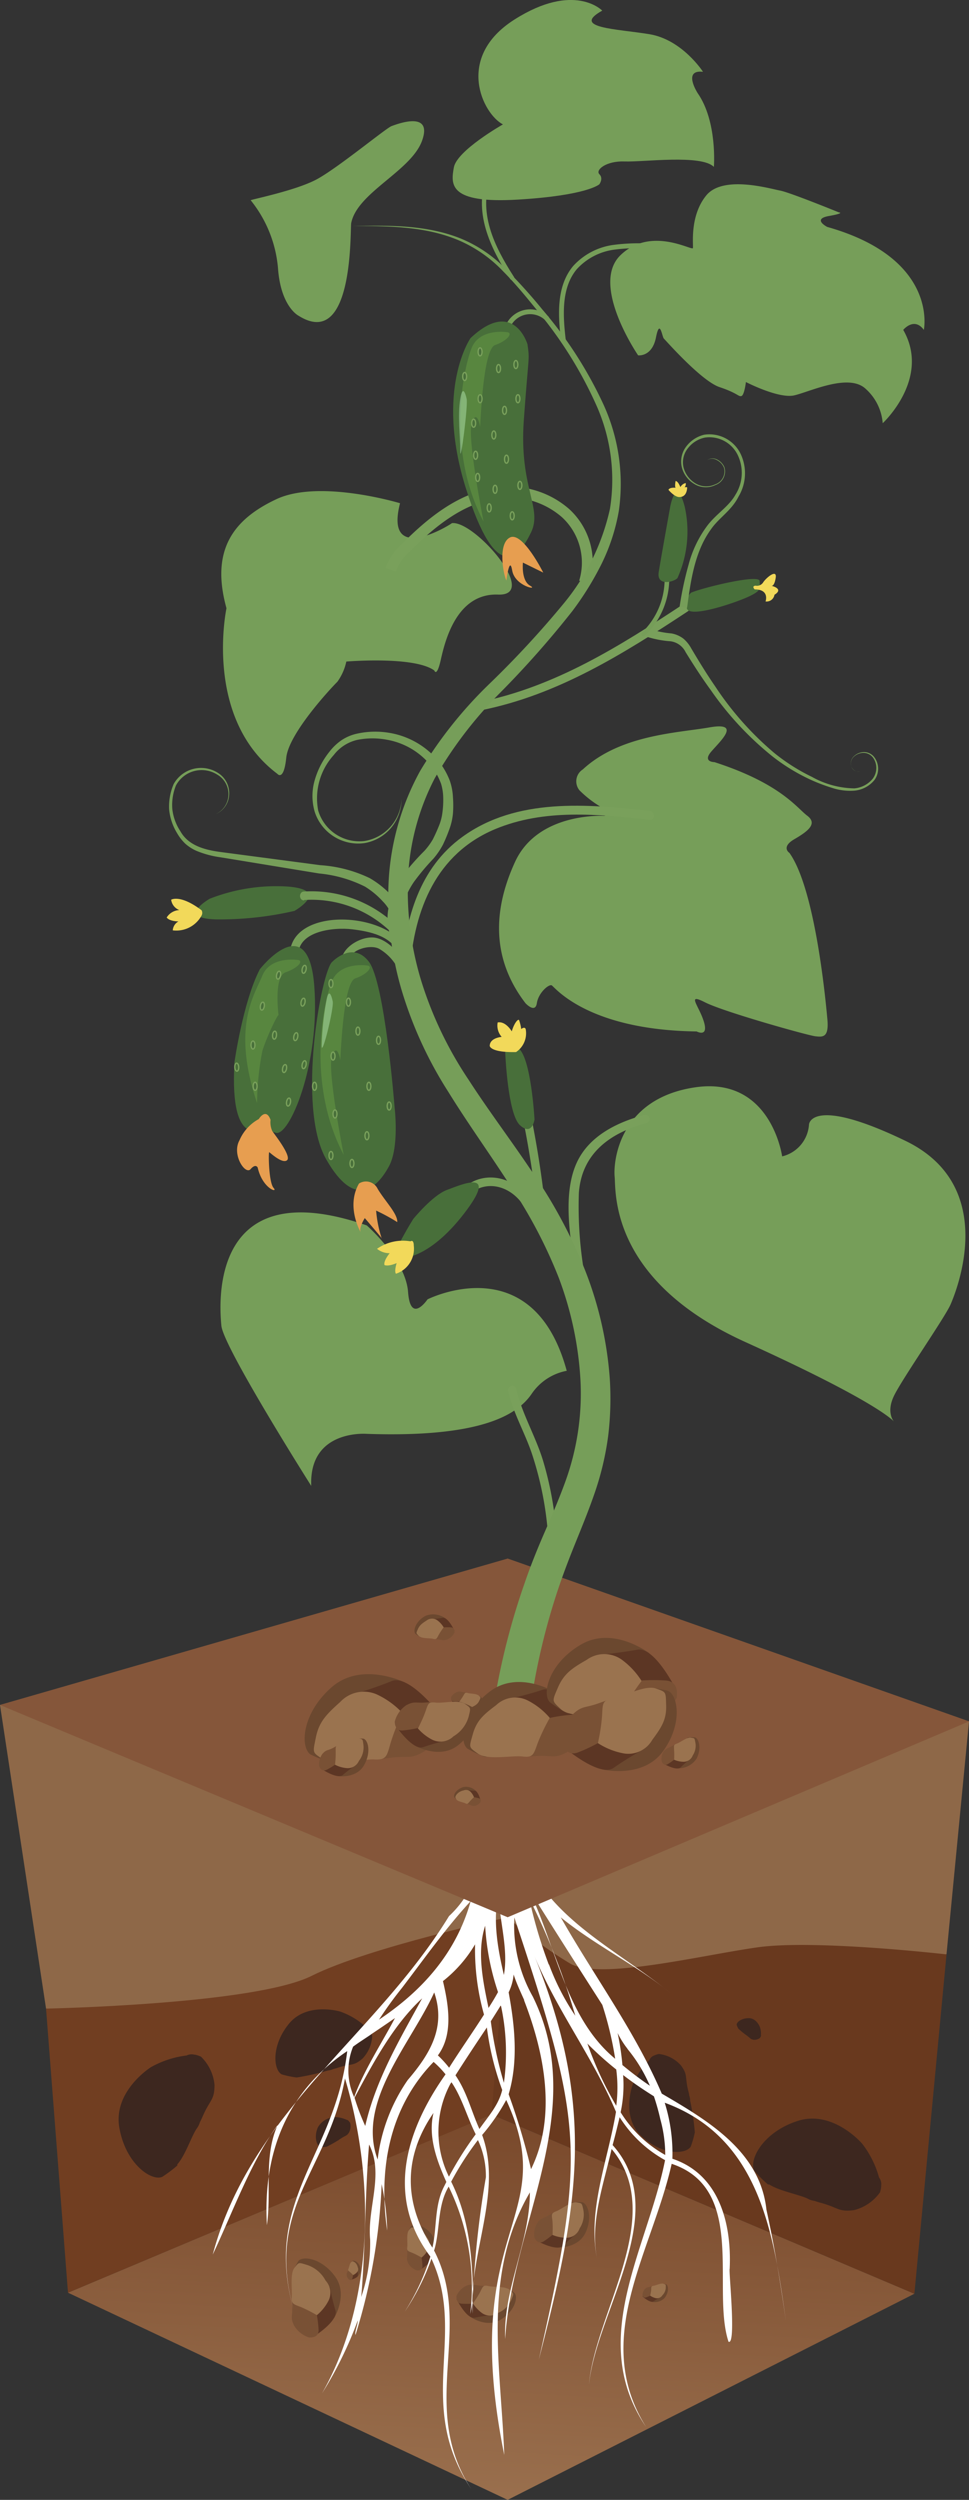 <?xml version="1.0" encoding="UTF-8"?>
<svg xmlns="http://www.w3.org/2000/svg" xmlns:xlink="http://www.w3.org/1999/xlink" viewBox="0 0 108.59 279.93">
  <rect x="0" y="0" width="108.59" height="279.93" fill="#333333" stroke="none"/>
  <defs>
    <style>.cls-1{fill:#8e6848;}.cls-2{fill:url(#Безымянный_градиент_7);}.cls-3{fill:#713e21;}.cls-4{fill:#3d271f;}.cls-5{fill:#69391e;}.cls-6{fill:#6b482f;}.cls-7{fill:#5c3624;}.cls-8{fill:#795135;}.cls-9{fill:#9a734f;}.cls-10{fill:#fff;}.cls-11{fill:#85563a;}.cls-12{fill:#769e59;}.cls-13,.cls-15{fill:none;}.cls-13{stroke:#769e59;stroke-width:0.54px;}.cls-13,.cls-15,.cls-20{stroke-miterlimit:10;}.cls-14{fill:#79a05b;}.cls-15,.cls-20{stroke:#79a05b;}.cls-15{stroke-width:1.22px;}.cls-16,.cls-20{fill:#486f3a;}.cls-17{fill:#f2d95a;}.cls-18{fill:#699f46;opacity:0.48;}.cls-19{fill:#e79e50;}.cls-20{stroke-width:0.15px;}.cls-21{fill:#b8e8b6;opacity:0.46;}</style>
    <linearGradient id="Безымянный_градиент_7" x1="51.77" y1="317.68" x2="56.86" y2="222.96" gradientUnits="userSpaceOnUse">
      <stop offset="0.38" stop-color="#9b714f"></stop>
      <stop offset="0.91" stop-color="#754427"></stop>
      <stop offset="1" stop-color="#6e3c20"></stop>
    </linearGradient>
  </defs>
  <g id="Слой_2" data-name="Слой 2">
    <g id="Слой_1-2" data-name="Слой 1">
      <path class="cls-1" d="M56.89,214.69s9.49,11.14,16.82,11.6,32.36-7.46,32.36-7.46l2.52-26.07-51.7-18.23Z"></path>
      <path class="cls-1" d="M0,190.92l5.16,34s18.32,2.74,21.53,1.83,17.86-6.41,22-6.41,8.22-5.65,8.22-5.65V174.53Z"></path>
      <polygon class="cls-2" points="7.62 256.73 56.89 279.93 102.47 256.85 55.08 236.77 7.62 256.73"></polygon>
      <path class="cls-3" d="M7.62,256.73,5.16,224.92s23.36-.46,29.77-3.67,22-6.56,22-6.56l-1.81,22.08Z"></path>
      <path class="cls-4" d="M40.91,226.89a8.36,8.36,0,0,0-2.79-1.64v0s-3.73-1.12-5.76,1.39-1.69,5.22-.77,5.65a11,11,0,0,0,1.61.34s.06,0,.09,0a28.88,28.88,0,0,0,3.46-.78,2,2,0,0,0,.6-.16,6.22,6.22,0,0,0,.64-.19c1.46-.45,1.64-.12,2.65-1a3.92,3.92,0,0,0,1.07-2.51,2.24,2.24,0,0,0-.2-.5h0l0,0A1,1,0,0,0,40.91,226.89Z"></path>
      <path class="cls-4" d="M20.91,230.17a10.82,10.82,0,0,0-4,1.31v0s-4.24,2.66-3.54,6.75,3.61,6.05,4.81,5.53a14.48,14.48,0,0,0,1.69-1.27s0-.09,0-.13c.9-1,1.57-3.12,2.17-4a2.24,2.24,0,0,0,.36-.71c.1-.19.2-.41.36-.77.8-1.8,1.27-1.69,1.28-3.41a5.05,5.05,0,0,0-1.52-3.17,3.47,3.47,0,0,0-.65-.22v0h-.08A1.26,1.26,0,0,0,20.91,230.17Z"></path>
      <path class="cls-5" d="M56.89,214.69l-1.81,22.08,47.39,20.08,3.6-38s-14.78-1.7-21.19-.79-17.58,3.67-20.94,1.84A44.89,44.89,0,0,1,56.89,214.69Z"></path>
      <path class="cls-4" d="M38.84,237.37a3.32,3.32,0,0,0-1.23-.3h0a2.27,2.27,0,0,0-2,1.17c-.48,1.17-.05,2.14.34,2.2a4.34,4.34,0,0,0,.65-.05l0,0a13.14,13.14,0,0,0,1.21-.67.76.76,0,0,0,.2-.13l.22-.14c.5-.34.61-.23.89-.67a1.56,1.56,0,0,0,.12-1.07l-.13-.16h0A.39.39,0,0,0,38.84,237.37Z"></path>
      <path class="cls-4" d="M85.27,227.87a2.22,2.22,0,0,0-.11-.88h0s-.37-1-1.25-1-1.41.5-1.35.77a2,2,0,0,0,.19.41h0a9,9,0,0,0,.74.62l.14.1.14.11c.34.24.3.33.66.41a1.07,1.07,0,0,0,.72-.19.42.42,0,0,0,.07-.12h0v0A.23.23,0,0,0,85.27,227.87Z"></path>
      <path class="cls-4" d="M98.51,243.83a10.94,10.94,0,0,0-1.88-3.77h0s-3.27-3.85-7.25-2.56-5.52,4.48-4.82,5.61a14,14,0,0,0,1.5,1.5s.1,0,.14,0c1.17.75,3.34,1.12,4.31,1.59a2.08,2.08,0,0,0,.76.25c.21.07.44.15.83.25,1.9.54,1.87,1,3.58.79a5.08,5.08,0,0,0,2.94-2,3.16,3.16,0,0,0,.13-.68h0l0-.07A1.22,1.22,0,0,0,98.51,243.83Z"></path>
      <path class="cls-4" d="M72.75,230.73a8.36,8.36,0,0,0-1.83,2.65l0,0s-1.38,3.61.95,5.81,5,2.06,5.54,1.18a10.82,10.82,0,0,0,.45-1.57s0-.06,0-.09a28.75,28.75,0,0,0-.52-3.49,1.73,1.73,0,0,0-.11-.6c0-.17-.07-.35-.14-.65-.34-1.48,0-1.63-.79-2.7A3.92,3.92,0,0,0,73.84,230a2.4,2.4,0,0,0-.51.16h0l0,0A.94.94,0,0,0,72.75,230.73Z"></path>
      <path class="cls-6" d="M72.93,257.73a1.57,1.57,0,0,0,1.55-.41c.53-.69.42-1.42.17-1.53a2.78,2.78,0,0,0-.43-.08c-.29-.05-.32.68-.33.69Z"></path>
      <path class="cls-7" d="M72,257.15s.87.79,1.23.55a8.29,8.29,0,0,1,.78-.46l0-.23a3.2,3.2,0,0,0-.94-.32c-.18.05-.49.17-.56.19A3.47,3.47,0,0,0,72,257.15Z"></path>
      <path class="cls-8" d="M72,257c0,.1.12.35.39.26a4.09,4.09,0,0,0,.52-.22s.26-.81.32-.95.14-.19-.25-.06-.44.05-.71.29A1.08,1.08,0,0,0,72,257Z"></path>
      <path class="cls-9" d="M72.86,257.06a4.39,4.39,0,0,0,.12-.68c0-.31,0-.39.28-.43s.83-.32,1.1-.22.25.08.25.43a1.26,1.26,0,0,1-.38.86.7.7,0,0,1-.75.32A1.8,1.8,0,0,1,72.86,257.06Z"></path>
      <path class="cls-6" d="M62.4,251.68s2.36.13,3.2-1.64.25-3.31-.36-3.44a5.83,5.83,0,0,0-1,0c-.65,0-.37,1.64-.39,1.68S62.4,251.68,62.4,251.68Z"></path>
      <path class="cls-7" d="M60.08,250.87s2.27,1.3,3,.61,1.51-1.38,1.51-1.38l-.16-.51a7.28,7.28,0,0,0-2.23-.25c-.36.2-1,.61-1.15.69A9.13,9.13,0,0,0,60.08,250.87Z"></path>
      <path class="cls-8" d="M59.9,250.6c.11.21.43.73,1,.4a9.34,9.34,0,0,0,1-.74s.18-1.91.25-2.25.23-.48-.57,0-1,.31-1.42,1A2.36,2.36,0,0,0,59.9,250.6Z"></path>
      <path class="cls-9" d="M61.91,250.26a10.79,10.79,0,0,0,0-1.57c-.09-.69-.16-.86.41-1.07s1.66-1.11,2.29-1,.59.06.76.83a2.8,2.8,0,0,1-.41,2.07,1.57,1.57,0,0,1-1.49,1.06A4.1,4.1,0,0,1,61.91,250.26Z"></path>
      <path class="cls-6" d="M52.58,259.35s1.84,1.39,3.49.42,2-2.54,1.59-3a6,6,0,0,0-.82-.52c-.54-.33-1.19,1.13-1.23,1.15S52.58,259.35,52.58,259.35Z"></path>
      <path class="cls-7" d="M51.15,257.42s1.12,2.3,2.05,2.11a18.13,18.13,0,0,1,2-.29l.15-.5s-1.28-1.38-1.67-1.42-1.13-.05-1.3-.08A9,9,0,0,0,51.15,257.42Z"></path>
      <path class="cls-8" d="M51.15,257.1c0,.23,0,.82.57.86a9.81,9.81,0,0,0,1.24,0s1.19-1.45,1.44-1.69.44-.27-.46-.32-.94-.27-1.68,0A2.32,2.32,0,0,0,51.15,257.1Z"></path>
      <path class="cls-9" d="M53,257.93a10.62,10.62,0,0,0,.82-1.3c.3-.61.34-.78.92-.64s1.95,0,2.41.44.44.37.16,1.09A2.76,2.76,0,0,1,55.8,259,1.53,1.53,0,0,1,54,259,4,4,0,0,1,53,257.93Z"></path>
      <path class="cls-6" d="M48.34,253a2.63,2.63,0,0,0,.1-2.69c-.85-1.2-2.08-1.37-2.38-1a4.88,4.88,0,0,0-.34.66c-.22.44.94.84,1,.86S48.34,253,48.34,253Z"></path>
      <path class="cls-7" d="M47,254.22s1.68-1,1.47-1.71a14.67,14.67,0,0,1-.35-1.49l-.39-.08s-1,1.06-1,1.37,0,.86,0,1A7.19,7.19,0,0,0,47,254.22Z"></path>
      <path class="cls-8" d="M46.73,254.24c.17,0,.63,0,.61-.49a6.49,6.49,0,0,0-.1-.95s-1.19-.81-1.38-1-.24-.32-.22.37-.14.74.12,1.29A1.81,1.81,0,0,0,46.73,254.24Z"></path>
      <path class="cls-9" d="M47.24,252.8a8.22,8.22,0,0,0-1.05-.54c-.48-.19-.61-.21-.55-.66s-.12-1.49.18-1.86.26-.37.82-.2a2.1,2.1,0,0,1,1.2,1,1.19,1.19,0,0,1,.15,1.36A3.07,3.07,0,0,1,47.24,252.8Z"></path>
      <path class="cls-6" d="M40,255a1.14,1.14,0,0,0,.38-1.1c-.19-.6-.68-.83-.85-.73a2.47,2.47,0,0,0-.23.23c-.14.16.29.47.29.48S40,255,40,255Z"></path>
      <path class="cls-7" d="M39.27,255.31s.82-.2.82-.52,0-.66,0-.66l-.15-.08s-.54.31-.58.44-.09.36-.12.42A3,3,0,0,0,39.27,255.31Z"></path>
      <path class="cls-8" d="M39.16,255.29c.08,0,.27.07.32-.13a2.42,2.42,0,0,0,.08-.4s-.39-.49-.45-.59,0-.16-.13.13-.16.28-.12.55A.77.77,0,0,0,39.16,255.29Z"></path>
      <path class="cls-9" d="M39.56,254.76a3.65,3.65,0,0,0-.36-.36c-.18-.14-.23-.16-.15-.34s.14-.63.31-.75.16-.12.37,0a.94.94,0,0,1,.36.58.49.49,0,0,1-.11.58A1.29,1.29,0,0,1,39.56,254.76Z"></path>
      <path class="cls-6" d="M37.43,259.59s1.62-2.6.13-4.66-3.6-2.36-4.12-1.75a8.53,8.53,0,0,0-.59,1.15c-.37.76,1.64,1.44,1.66,1.49S37.43,259.59,37.43,259.59Z"></path>
      <path class="cls-7" d="M35.06,261.71s2.9-1.77,2.53-3-.62-2.58-.62-2.58l-.68-.14s-1.67,1.85-1.67,2.38.08,1.49.06,1.73A11.72,11.72,0,0,0,35.06,261.71Z"></path>
      <path class="cls-8" d="M34.64,261.75c.31,0,1.09,0,1.06-.86a12.14,12.14,0,0,0-.19-1.64s-2.06-1.39-2.4-1.69-.41-.55-.36.65-.25,1.27.21,2.21A3.07,3.07,0,0,0,34.64,261.75Z"></path>
      <path class="cls-9" d="M35.51,259.25a15,15,0,0,0-1.81-.92c-.84-.32-1.07-.36-1-1.13s-.22-2.58.29-3.24.44-.63,1.41-.34a3.64,3.64,0,0,1,2.09,1.76,2,2,0,0,1,.27,2.35A5.23,5.23,0,0,1,35.51,259.25Z"></path>
      <path class="cls-10" d="M85.89,247.44c-.71-6.57-6.61-10-11.73-13-3-7-7.58-13.15-11.32-19.74,3.88,3.15,8.52,5.37,12.31,8.49-6.6-5.39-15.74-9.24-17.19-18.55.18-1.1-1.08-2.52-1.69-1a.85.85,0,0,0-.25-.17c.58-1.3-1.05-2.93-1.61-1.11.12,4.46-.65,9-4.09,12.2-8.26,13.49-22.17,21.78-26.48,37.9,2.14-4.5,4.33-10.53,7.28-14.51-1.6,3.52-.67,7.49-1.21,11.22-.46-8,2.18-14.92,9-19.49-1.36,11.79-9.51,16.58-6,29-3.22-11.6,3.85-15.55,5.75-25.94C42,243.86,42,257.61,36.09,268a43.32,43.32,0,0,0,4-8.16c0,.52-.36,1.28-.25,1.62a65.32,65.32,0,0,0,2.93-16.89,27.67,27.67,0,0,1,.62,5.21c-1-6.86.23-13.78,5.2-18.89a11,11,0,0,1,1.34,1.39c-4.45,6.29-6.73,13.73-1.7,20.41a25.56,25.56,0,0,1-2.88,6.18,25.89,25.89,0,0,0,3-5.94c4,8.59-1.91,16.27,4.46,25.79-6-9.27.32-18-4.16-26.7.7-2.38.33-5,1.63-7.17a25.65,25.65,0,0,1,2.42,14.27c.11-.49.19-1,.27-1.47,0,.47,0,.94,0,1.42-.48-6.7,3.41-13.55,1.06-20a22.51,22.51,0,0,0,2.7-3.92c6.21,13.51-5.42,14.12-.22,39.75-.37-10.08-2.53-20.16,2.87-29.4,0,5.57-3,10.77-2.77,16.42.8-13,9.4-25.54,3.1-38.34a16.18,16.18,0,0,1-2.07-8.87c7.67,23.17,8.08,26,2.74,49.53,4.44-17.15,6.48-28.14-.52-45.29,2.53,6.17,6.55,11.35,9.17,17.53-.89,5.4-3.22,10.95-2.12,16.46-.81-4.14.73-8.3,1.63-12.3,6.24,7.44-1.82,18.2-2.54,26.4.85-8.3,9.37-19.37,2.65-26.84.28-1,.53-2.07.79-3.12a14.06,14.06,0,0,0,5.09,4.81c-2,10-8.76,20.1-2.12,29.89-6.22-9.89.65-19.59,2.86-29.48,8.46,2.82,4.43,14,6.37,19.92.9.47,0-8,.13-8.16.23-5-1.12-10.56-6.42-12.33a18.91,18.91,0,0,0-.86-6.27C85.08,239.34,86.7,250,88.07,259.89,87.47,255.72,86.8,251.55,85.89,247.44Zm-15.57-18a17,17,0,0,1,2.51,4.12c-1.07-.72-2.09-1.5-3.08-2.32a28.78,28.78,0,0,0-.54-3.59A10,10,0,0,0,70.32,229.42Zm-2.81-4.9a38.78,38.78,0,0,1,1.43,6c-5.72-4.72-6.65-13-9.91-19.38C61.82,215.63,64.67,220.09,67.51,224.52Zm-11.35.15a24.78,24.78,0,0,1,.31,8.54A44.1,44.1,0,0,1,55,226.34c.13-.21,1-1.57,1.1-1.76A.29.29,0,0,1,56.16,224.67Zm-1.41.17c-.63-3-1.33-6.33-.38-9.22a28.18,28.18,0,0,0,1.44,7.43C55.5,223.64,55.14,224.24,54.75,224.84Zm1.72-3.7c-.69-2.91-1.28-6.21-.59-9.14C55.92,215,57,218.14,56.47,221.14ZM45.05,222.6c2.52-3.3,4.9-6.69,7.7-9.72-1.62,5.77-5.37,10-10.28,13.28A43,43,0,0,1,45.05,222.6Zm-5.48,6.58c.65-.48,1.34-.91,2-1.36l0,.08,0-.09c.9-.6,1.8-1.21,2.69-1.83-1.39,2.66-3.57,6-4.57,8.86A7.1,7.1,0,0,1,39.57,229.18Zm.16,5.72c2.07-3.87,4.35-8.16,7.58-11.13-2.51,4.59-5.19,9.09-6.38,14.29A25.65,25.65,0,0,1,39.73,234.9Zm1.75,15.87a18.49,18.49,0,0,1-1,6.44c.49-5.67.41-11.41.88-17.07C43.06,243.43,41.15,247.21,41.48,250.77Zm4.21-17.85a19.71,19.71,0,0,0-3.37,8.9c-2.4-6.48,3.72-12.94,6.34-18.71C50,227,48.19,230,45.69,232.92Zm3.38-2.76c1.77-2.38,1.18-5.7.57-8.32a14.76,14.76,0,0,0,3.6-4.12,26.77,26.77,0,0,0,1,7.87c-1.27,2-2.64,3.93-3.91,5.95A12.13,12.13,0,0,0,49.07,230.16Zm1.57,3.07c1.15,1.72,1.72,3.88,2.67,5.76a38.37,38.37,0,0,0-3,4.75,11.38,11.38,0,0,1,.12-10.32,2.13,2.13,0,0,1,.16-.25Zm-.86,11.58c-1.12,2.14-.8,4.61-1.32,6.88-3.25-5-3.26-10.2.12-15.09-.64,2.65.38,5.37,1.44,7.73Zm4.67-1A107.42,107.42,0,0,0,53,257c-.06-4.37-.46-8.73-2.44-12.7a33.62,33.62,0,0,1,3-4.66A9.56,9.56,0,0,1,54.45,243.83Zm-.73-5.42c-.91-2-1.38-4.11-2.68-6,1.14-1.79,2.32-3.57,3.52-5.36a32,32,0,0,0,1.72,7C55.88,235.74,54.7,237,53.72,238.41Zm5-14.42c2.29,5.9,3.7,13,.79,18.93A74.92,74.92,0,0,0,57,234.51c1.1-3.71.69-7.68,0-11.41a5.75,5.75,0,0,0,.56-2C57.88,222.09,58.35,223.08,58.76,224Zm2.77-4a52.55,52.55,0,0,1-2.19-7.41,76.19,76.19,0,0,1,5.17,13.16A27,27,0,0,1,61.53,220Zm4.31,8.84a37.66,37.66,0,0,0,3.26,2.93,15.77,15.77,0,0,1,0,4.06A38.71,38.71,0,0,1,65.84,228.87ZM74,237.31a15.07,15.07,0,0,1,.55,4,13.78,13.78,0,0,1-5-4.78,14.59,14.59,0,0,0,.28-4.17c1.11.86,2.27,1.64,3.45,2.38A25.28,25.28,0,0,1,74,237.31Z"></path>
      <polygon class="cls-11" points="0 190.92 56.89 214.69 108.59 192.76 56.89 174.53 0 190.92"></polygon>
      <path class="cls-12" d="M67.72,91.36s-7.42-.46-10,5.15-2.54,11,1.17,15.83c0,0,1.09,1.18,1.27,0s1.35-2.17,1.67-2,3.94,5,16.24,5.16c0,0,1.36.72.81-1.09s-2-3.25.13-2.17,11.54,3.71,12.36,3.8,1.54.18,1.35-1.9-1.35-14.56-4.25-18.63c0,0-1-.64.55-1.54s2.62-1.74,1.44-2.63-3-3.61-10.4-6c0,0-1.36,0-.36-1.17s3.44-3.35-.18-2.72-10,.82-14.21,4.71a1.58,1.58,0,0,0-.36,2.35,12.28,12.28,0,0,0,3.71,2.53Z"></path>
      <path class="cls-12" d="M87.65,129.49s-1.23-9-9.77-7.73-9.16,8.34-9,10-.61,11.6,14.65,18.52,16.69,8.95,16.69,8.95-1-1,0-3,5.7-8.75,6.31-10.17,5.5-13.23-5.08-18.32-10.79-1.83-10.79-1.83A3.93,3.93,0,0,1,87.65,129.49Z"></path>
      <path class="cls-12" d="M83.59,42.78s3.67,1.9,5.43,1.49,6.11-2.52,8-.72a5.77,5.77,0,0,1,1.9,3.84s5.42-5,2.3-10.45c0,0,1.22-1.49,2.31,0,0,0,1.68-8-10.83-11.53,0,0-1.72-.88.18-1.22S94,23.78,94,23.78s-5.49-2.24-6.58-2.44-6.38-1.77-8.27.54-1.43,5.56-1.5,5.9-4.75-2.51-8.14.82,2,11.19,2,11.19,1.56.21,2-2,.68-.07.89.13,4.2,4.75,6.24,5.43,2.1,1.09,2.44,1S83.59,42.78,83.59,42.78Z"></path>
      <path class="cls-12" d="M67.17,20.63s.48-.65,0-1.12S67.92,18,70,18.08s8.61-.81,10,.61c0,0,.41-5.09-1.83-8.28,0,0-1.7-2.64.61-2.37,0,0-2.31-3.6-6-4.21s-8.82-.68-5.29-2.64c0,0-3.13-3.26-9.84,1s-3.53,10.59-1.29,11.74c0,0-5.16,2.92-5.5,4.82s-.61,4.07,7.2,3.6S67.17,20.63,67.17,20.63Z"></path>
      <path class="cls-12" d="M28.09,22.42c.28-.13,5-1.08,7.33-2.3s7.83-5.77,8.46-6,4.64-1.77,3.42,1.63-7.26,5.8-7.94,9.22c-.14.68.34,14.32-5.91,10.38,0,0-2-1-2.3-5.36A14,14,0,0,0,28.09,22.42Z"></path>
      <path class="cls-12" d="M44.83,56.35s-9-2.72-13.84-.46-7.42,5.7-5.61,12.22c0,0-2.62,12.3,5.7,18.54,0,0,.72.91,1-1.81s5-7.78,5.73-8.5a6,6,0,0,0,1-2.26s7.6-.64,9.86,1c0,0,.27.82.72-1.17s1.72-7.51,6.43-7.33-2.66-8.32-5.18-8C50.69,58.61,43,63.49,44.83,56.35Z"></path>
      <path class="cls-12" d="M63.51,153.5a6.11,6.11,0,0,0-3.93,2.58C58,158.39,54,161,41.1,160.56c0,0-6.49-.54-6.22,5.83,0,0-9.83-15.51-10.07-17.93s-1.36-17.35,16.29-11.24c0,0,4.36,3.8,4.63,7.46s2.18.82,2.18.82S59.71,139.53,63.51,153.5Z"></path>
      <path class="cls-13" d="M63.16,38.32c-.35-2.88-.59-6.13,1.28-8.36a7.17,7.17,0,0,1,4.35-2.27,21.43,21.43,0,0,1,5-.06"></path>
      <path class="cls-12" d="M57.59,31c-2.21-3.44-4.12-7.27-2.51-11.38.11-.28-.35-.41-.46-.12-1.65,4.21.29,8.19,2.56,11.74.17.26.58,0,.41-.24Z"></path>
      <path class="cls-14" d="M65.59,143.2a44.29,44.29,0,0,1-.72-9.62c.32-4.44,3.52-6.74,7.59-7.82a.47.47,0,0,0-.25-.91c-3,.8-6.18,2.32-7.57,5.33-1.76,3.82-.57,9.29,0,13.28.09.6,1,.34.91-.26Z"></path>
      <path class="cls-14" d="M45.94,108.54c.5-6.72,2.94-12.92,9.53-15.69C61,90.54,67,91.17,72.83,91.8c.61.06.61-.89,0-1-7-.76-14.91-1.5-21,2.9-4.82,3.47-6.4,9.13-6.82,14.79-.05.61.9.6.95,0Z"></path>
      <path class="cls-14" d="M53.93,79.53c8.6-1.72,15.92-6.31,23.16-11.08.51-.33,0-1.15-.48-.82-7.17,4.73-14.39,9.28-22.94,11-.6.12-.34,1,.26.92Z"></path>
      <path class="cls-15" d="M43.78,63.8a5.83,5.83,0,0,1,1.68-2.44c2.81-2.83,6.09-5.51,10-6.12a9.59,9.59,0,0,1,7.91,2.21,7.52,7.52,0,0,1,2.12,7.75"></path>
      <path class="cls-12" d="M74.48,64.75a8.31,8.31,0,0,1-2.55,6.09c-.22.22.12.55.34.34A8.85,8.85,0,0,0,75,64.75a.24.24,0,0,0-.47,0Z"></path>
      <path class="cls-14" d="M56.94,155.73c.55,2.45,1.84,4.62,2.65,7a37.46,37.46,0,0,1,1.76,8.37c.06.61,1,.61.95,0a37.84,37.84,0,0,0-1.46-7.59c-.84-2.72-2.36-5.25-3-8-.13-.59-1-.34-.92.26Z"></path>
      <path class="cls-13" d="M61.33,35.7a2.72,2.72,0,0,0-4.45,2.92"></path>
      <path class="cls-14" d="M72.89,70.46a10.68,10.68,0,0,0,2.36.47,3.13,3.13,0,0,1,1.33.58,3.84,3.84,0,0,1,.88,1.09c.86,1.45,1.73,2.87,2.68,4.25a34.9,34.9,0,0,0,6.62,7.46A21.71,21.71,0,0,0,91,87a10.05,10.05,0,0,0,4.74,1.28A3,3,0,0,0,97.8,87.2a2,2,0,0,0,.09-2.28,1.35,1.35,0,0,0-1-.61,1.59,1.59,0,0,0-1.14.37,1.07,1.07,0,0,0-.37,1.11c.11.37.54.75,1,.56-.41.2-.85-.17-1-.55a1.11,1.11,0,0,1,.36-1.16,1.63,1.63,0,0,1,1.19-.42,1.46,1.46,0,0,1,1.09.63,2.15,2.15,0,0,1,0,2.46,3.25,3.25,0,0,1-2.22,1.22,6.41,6.41,0,0,1-2.54-.3,20.06,20.06,0,0,1-2.38-.9,21.64,21.64,0,0,1-4.34-2.65,35.22,35.22,0,0,1-6.9-7.42c-1-1.37-1.92-2.8-2.8-4.22a2.21,2.21,0,0,0-1.69-1.23,11.3,11.3,0,0,1-2.58-.48Z"></path>
      <path class="cls-16" d="M59.11,38.54s-1.56-5.22-6.38-.68c0,0-4,5.7-.54,16.76s6,7.74,7.32,5-1.35-5-.81-12.55S59.38,40.44,59.11,38.54Z"></path>
      <path class="cls-16" d="M75.11,56.73s.67-3.6,1.62,0a12.7,12.7,0,0,1-.81,8c-.34.41-2.37,1-2.1-.68S75.11,56.73,75.11,56.73Z"></path>
      <path class="cls-16" d="M77.46,66.36c1.49-.61,7.67-2.1,7.67-1.29s.27,1-1.09,1.67S77.46,69.21,77,68.19A1.65,1.65,0,0,1,77.46,66.36Z"></path>
      <path class="cls-12" d="M33.46,107.41c-.48-3.18,3.95-3.6,6-3.35s4.41.74,5.3,2.81c.24.56,1.06.08.82-.48-2-4.53-14-5-13.05,1.27.09.6,1,.34.92-.25Z"></path>
      <path class="cls-16" d="M33,102s4.07-2.31-.68-2.72a20.41,20.41,0,0,0-8.82,1.36s-3.8,2.17.68,2.31A37.15,37.15,0,0,0,33,102Z"></path>
      <path class="cls-16" d="M29.12,108.53s5.43-6.93,6.1,1.89-2.85,17-4.34,16.42-5.15,2.31-4.61-7.87C26.27,119,27.22,112.19,29.12,108.53Z"></path>
      <path class="cls-12" d="M39.46,108.3c-1.27-1.68,2-2.76,3.12-2A5.42,5.42,0,0,1,45,109.52c.06.6,1,.61.95,0-.2-1.76-2.18-4.31-4-4.53s-4.78,1.79-3.27,3.79c.36.48,1.18,0,.82-.48Z"></path>
      <path class="cls-16" d="M37.26,107.68s2.26-2.35,4.07,0S44.22,124,44.22,124s.55,4.43-.63,6.6-3.7,5.1-7.05-.81S36.07,108.49,37.26,107.68Z"></path>
      <path class="cls-12" d="M52,134.36c1.76-2.24,4.6-1.93,6.33.17.39.48,1.06-.2.67-.67-2-2.48-5.61-2.8-7.68-.18-.37.48.3,1.16.68.68Z"></path>
      <path class="cls-12" d="M58.58,125.16a110,110,0,0,1,1.7,11.26c.06.6,1,.61.95,0a114.52,114.52,0,0,0-1.73-11.51c-.13-.6-1-.34-.92.25Z"></path>
      <path class="cls-16" d="M56.62,117.9s0-1.54,1.45-.54,1.83,8,1.83,8-.27,1.9-1.64.63S56.62,117.9,56.62,117.9Z"></path>
      <path class="cls-16" d="M46.31,136.5s2.17-2.67,3.79-3.26,5.88-2.5,1.9,2.66-7.25,5.25-7.65,4.8S46.31,136.5,46.31,136.5Z"></path>
      <path class="cls-12" d="M76.16,67.94a37.86,37.86,0,0,1,1-4.69,12.69,12.69,0,0,1,2.09-4.37c1-1.33,2.42-2.15,3.16-3.47a4.6,4.6,0,0,0,.32-4.33A3.52,3.52,0,0,0,79,49a3.21,3.21,0,0,0-1.89,1.17,2.52,2.52,0,0,0-.52,2.13,2.93,2.93,0,0,0,1.32,1.81,2.33,2.33,0,0,0,2.22.13,1.53,1.53,0,0,0,1-1.86,1.66,1.66,0,0,0-.78-.85,1.06,1.06,0,0,0-1.11,0,1.09,1.09,0,0,1,1.13-.07,1.72,1.72,0,0,1,.81.85,1.61,1.61,0,0,1-1,2,2.44,2.44,0,0,1-2.33-.09,3.05,3.05,0,0,1-1.44-1.89,2.77,2.77,0,0,1,.5-2.34,3.54,3.54,0,0,1,2-1.31,3.89,3.89,0,0,1,4.1,2.17,5.06,5.06,0,0,1-.25,4.76C82,57.15,80.55,58,79.69,59.25,77.86,61.75,77.4,65,77,68.06Z"></path>
      <path class="cls-12" d="M43.91,105.21a6.11,6.11,0,0,1-.29-3.9,9.87,9.87,0,0,1,1.59-3.37,27.27,27.27,0,0,1,2.35-2.66A7.5,7.5,0,0,0,48.5,94c.22-.43.48-1,.68-1.5a5.7,5.7,0,0,0,.4-1.52,10.27,10.27,0,0,0,.09-1.65,5.78,5.78,0,0,0-.24-1.56,7.87,7.87,0,0,0-.7-1.43,8.14,8.14,0,0,0-5.34-3.5,8.72,8.72,0,0,0-3.3,0,4.62,4.62,0,0,0-2.69,1.71,7.21,7.21,0,0,0-1.74,6.22,4.82,4.82,0,0,0,5.15,3.41A4.94,4.94,0,0,0,45,89.48a5,5,0,0,1-4.16,4.93,5.12,5.12,0,0,1-5.57-3.5,6.31,6.31,0,0,1,0-3.55,9.06,9.06,0,0,1,1.63-3.16,6.08,6.08,0,0,1,1.31-1.27,5.07,5.07,0,0,1,1.68-.75,9.49,9.49,0,0,1,3.6-.14,9.06,9.06,0,0,1,6.06,3.73,8.4,8.4,0,0,1,.86,1.66,6.58,6.58,0,0,1,.35,1.85,12.07,12.07,0,0,1,0,1.81,7,7,0,0,1-.43,1.84,18,18,0,0,1-.7,1.67,8.64,8.64,0,0,1-1.06,1.55,25.92,25.92,0,0,0-2.18,2.6c-1.21,1.76-1.84,4-1,5.79Z"></path>
      <path class="cls-12" d="M24.16,91.17A2.45,2.45,0,0,0,25.6,89a2.52,2.52,0,0,0-1.27-2.27,3.27,3.27,0,0,0-4.61,1.22,5.86,5.86,0,0,0-.41,2.64,5.65,5.65,0,0,0,.91,2.5c.91,1.63,2.8,2.1,4.6,2.33l11.06,1.46a15,15,0,0,1,5.55,1.45,10.48,10.48,0,0,1,2.32,1.82,5.54,5.54,0,0,1,1.53,2.68l-1.2.22a4.49,4.49,0,0,0-1.18-2.11,9.22,9.22,0,0,0-2-1.66,14.53,14.53,0,0,0-5.14-1.47L24.72,96A10.81,10.81,0,0,1,22,95.27a4.78,4.78,0,0,1-1.24-.8,5.19,5.19,0,0,1-.9-1.15,6.24,6.24,0,0,1-.91-2.71,6.41,6.41,0,0,1,.51-2.81,3.51,3.51,0,0,1,5-1.23A2.66,2.66,0,0,1,25.68,89,2.48,2.48,0,0,1,24.16,91.17Z"></path>
      <path class="cls-12" d="M34.08,100.78a12.73,12.73,0,0,1,9.54,3.41c.44.43,1.11-.25.67-.67a13.69,13.69,0,0,0-10.21-3.69c-.61,0-.61,1,0,1Z"></path>
      <path class="cls-17" d="M57.83,117.81a2.53,2.53,0,0,0,1.08-2.58s-.09-.32-.5,0a4.83,4.83,0,0,0-.24-1c-.1-.17-.54.3-.82,1.26,0,0-.67-1.17-1.58-1a1.91,1.91,0,0,0,.45,1.62s-1.32.09-1.34,1C54.88,117.16,55,117.87,57.83,117.81Z"></path>
      <path class="cls-17" d="M22.59,102.52a3.22,3.22,0,0,1-3.23,1.66,1.23,1.23,0,0,1,.64-1s-1,0-1.32-.44a1.76,1.76,0,0,1,1.42-.83,1.45,1.45,0,0,1-.92-1.16s1-.64,3.41,1.18A.62.62,0,0,1,22.59,102.52Z"></path>
      <path class="cls-17" d="M46,139a5.08,5.08,0,0,0-3.75.84,2.21,2.21,0,0,0,1.42.49s-.73.87-.58,1.33c0,0,.37.2,1.36-.22,0,0-.29.91-.08,1.19a2.94,2.94,0,0,0,2-3.15S46.39,138.77,46,139Z"></path>
      <path class="cls-18" d="M56.76,37.19s-3-.45-3.9,1.76-2.92,11.37,1.33,19.46c0,0-1.85-9.36-1.33-11s.91.09.94.39.26-8.67,1.68-9.16S57.57,37.22,56.76,37.19Z"></path>
      <path class="cls-18" d="M41.09,108.11s-3-.44-3.9,1.77-2.92,11.37,1.33,19.45c0,0-1.85-9.36-1.33-11s.91.08.94.38.26-8.67,1.68-9.15S41.9,108.15,41.09,108.11Z"></path>
      <path class="cls-18" d="M33.3,107.49s-3-.44-3.9,1.76-3.46,5.77-.59,14.28a31.28,31.28,0,0,1,.59-5.84c.51-1.66,1.79-4.26,1.82-4s-.62-4.33.8-4.82S34.11,107.52,33.3,107.49Z"></path>
      <path class="cls-17" d="M84.67,65.58a.82.82,0,0,0,.87-.39c.35-.52,1.54-1.5,1.39-.5s-.47.91-.47.91,1.44.32.33,1a.89.89,0,0,1-1,.75S86.28,66,84.57,66C84.57,66,84.19,65.63,84.67,65.58Z"></path>
      <path class="cls-17" d="M76.09,55.66c.21,0,.86,0,.92-1.08a.36.36,0,0,0-.3,0,.61.61,0,0,0,.14-.48s-.32,0-.61.44c0,0-.23-.65-.53-.68,0,0-.12.59,0,.76,0,0-.66-.08-.8.23C74.91,54.85,75.54,55.62,76.09,55.66Z"></path>
      <path class="cls-19" d="M56.75,65c-.34-.61-1-4.14.41-4.82s3.72,3.94,3.72,3.94L58.6,63s-.22,2,.8,2.58-1.7.07-2-1.69S56.75,65,56.75,65Z"></path>
      <path class="cls-19" d="M40.43,138c.09.15-1.74-2.8-.2-5.47a1.45,1.45,0,0,1,2.1.61c.86,1.42,2.24,2.78,2.19,3.71a21.75,21.75,0,0,0-2.37-1.29,13.33,13.33,0,0,0,.63,3.12c.32.31-1.9-2.28-1.9-2.28S40.16,137.53,40.43,138Z"></path>
      <path class="cls-19" d="M29,125.31s.8-1.33,1.32.09a2.35,2.35,0,0,0,.2,1.27c.29.41,2.17,2.8,1.65,3.25s-1.9-.85-2-.9-.07,3.37.49,4-1.24.1-1.78-2.27c0,0-.21-.51-.8.17s-2.14-1.63-1.24-3.24A4.89,4.89,0,0,1,29,125.31Z"></path>
      <ellipse class="cls-20" cx="56.54" cy="45.95" rx="0.22" ry="0.45"></ellipse>
      <ellipse class="cls-20" cx="53.8" cy="44.65" rx="0.22" ry="0.45"></ellipse>
      <ellipse class="cls-20" cx="55.87" cy="41.27" rx="0.22" ry="0.45"></ellipse>
      <ellipse class="cls-20" cx="58.04" cy="44.65" rx="0.22" ry="0.45"></ellipse>
      <ellipse class="cls-20" cx="57.81" cy="40.82" rx="0.22" ry="0.45"></ellipse>
      <ellipse class="cls-20" cx="55.34" cy="48.71" rx="0.22" ry="0.45"></ellipse>
      <ellipse class="cls-20" cx="53.08" cy="47.39" rx="0.22" ry="0.45"></ellipse>
      <ellipse class="cls-20" cx="52.07" cy="42.16" rx="0.22" ry="0.45"></ellipse>
      <ellipse class="cls-20" cx="53.8" cy="39.4" rx="0.22" ry="0.45"></ellipse>
      <ellipse class="cls-20" cx="55.48" cy="54.79" rx="0.22" ry="0.45"></ellipse>
      <ellipse class="cls-20" cx="54.82" cy="56.87" rx="0.22" ry="0.45"></ellipse>
      <ellipse class="cls-20" cx="53.3" cy="50.98" rx="0.22" ry="0.45"></ellipse>
      <ellipse class="cls-20" cx="56.76" cy="51.42" rx="0.22" ry="0.45"></ellipse>
      <ellipse class="cls-20" cx="53.53" cy="53.46" rx="0.22" ry="0.45"></ellipse>
      <ellipse class="cls-20" cx="58.26" cy="54.35" rx="0.22" ry="0.45"></ellipse>
      <ellipse class="cls-20" cx="57.4" cy="57.76" rx="0.22" ry="0.45"></ellipse>
      <path class="cls-21" d="M52.29,44.65s-.39-1.93-.71,0,0,4.19,0,5.88S52.48,45.29,52.29,44.65Z"></path>
      <path class="cls-21" d="M37.28,112.11s-.38-1.93-.71,0a32,32,0,0,0-.52,4.91C36,118.72,37.48,112.75,37.28,112.11Z"></path>
      <ellipse class="cls-20" cx="42.42" cy="116.49" rx="0.22" ry="0.45"></ellipse>
      <ellipse class="cls-20" cx="40.11" cy="115.46" rx="0.22" ry="0.45"></ellipse>
      <ellipse class="cls-20" cx="37.32" cy="118.26" rx="0.22" ry="0.45"></ellipse>
      <ellipse class="cls-20" cx="31.89" cy="119.66" rx="0.45" ry="0.22" transform="translate(-91.78 126.1) rotate(-78.06)"></ellipse>
      <ellipse class="cls-20" cx="33.15" cy="116.09" rx="0.45" ry="0.22" transform="translate(-87.29 124.5) rotate(-78.06)"></ellipse>
      <ellipse class="cls-20" cx="34.08" cy="119.22" rx="0.45" ry="0.22" transform="translate(-89.61 127.9) rotate(-78.06)"></ellipse>
      <ellipse class="cls-20" cx="31.76" cy="123.41" rx="0.45" ry="0.22" transform="matrix(0.17, -0.99, 0.99, 0.17, -95.24, 133.87)"></ellipse>
      <ellipse class="cls-20" cx="28.59" cy="121.64" rx="0.22" ry="0.45"></ellipse>
      <ellipse class="cls-20" cx="26.54" cy="119.5" rx="0.22" ry="0.45" transform="translate(-5.75 1.42) rotate(-2.77)"></ellipse>
      <ellipse class="cls-20" cx="28.35" cy="117.02" rx="0.22" ry="0.45"></ellipse>
      <ellipse class="cls-20" cx="33.97" cy="112.22" rx="0.45" ry="0.22" transform="translate(-82.86 122.24) rotate(-78.06)"></ellipse>
      <ellipse class="cls-20" cx="30.76" cy="115.91" rx="0.45" ry="0.22" transform="translate(-87.48 135.9) rotate(-84.73)"></ellipse>
      <ellipse class="cls-20" cx="34.08" cy="108.54" rx="0.45" ry="0.22" transform="translate(-79.16 119.43) rotate(-78.06)"></ellipse>
      <ellipse class="cls-20" cx="29.4" cy="112.67" rx="0.45" ry="0.22" transform="translate(-86.62 122.62) rotate(-80.28)"></ellipse>
      <ellipse class="cls-20" cx="31.22" cy="109.19" rx="0.45" ry="0.22" transform="translate(-82.07 117.15) rotate(-78.06)"></ellipse>
      <ellipse class="cls-20" cx="35.25" cy="121.64" rx="0.22" ry="0.45"></ellipse>
      <ellipse class="cls-20" cx="37.09" cy="110.14" rx="0.22" ry="0.45"></ellipse>
      <ellipse class="cls-20" cx="39.05" cy="112.22" rx="0.22" ry="0.45"></ellipse>
      <ellipse class="cls-20" cx="41.34" cy="121.64" rx="0.22" ry="0.45"></ellipse>
      <ellipse class="cls-20" cx="43.61" cy="123.85" rx="0.22" ry="0.45"></ellipse>
      <ellipse class="cls-20" cx="37.54" cy="124.74" rx="0.22" ry="0.45"></ellipse>
      <ellipse class="cls-20" cx="37.09" cy="129.39" rx="0.22" ry="0.45"></ellipse>
      <ellipse class="cls-20" cx="39.44" cy="130.28" rx="0.22" ry="0.45"></ellipse>
      <ellipse class="cls-20" cx="41.12" cy="127.18" rx="0.22" ry="0.45"></ellipse>
      <path class="cls-12" d="M39.44,25.31c4.05-.08,8.25-.16,12.12,1.37a15.07,15.07,0,0,1,5.1,3.42,59.26,59.26,0,0,1,4.12,4.56A45.8,45.8,0,0,1,67.49,45a21.39,21.39,0,0,1,1.86,12.2,21.84,21.84,0,0,1-1.94,5.95,33.82,33.82,0,0,1-3.28,5.29A107.7,107.7,0,0,1,56,77.62a46.07,46.07,0,0,0-7.28,9.53,26.84,26.84,0,0,0-3,11.34,34.48,34.48,0,0,0,1.6,11.71,42.42,42.42,0,0,0,5.18,10.69c2.18,3.38,4.64,6.63,6.95,10.06a56.14,56.14,0,0,1,6,11,41.26,41.26,0,0,1,2.88,12.36,34.67,34.67,0,0,1-.17,6.44,32.51,32.51,0,0,1-1.47,6.29c-.68,2-1.48,3.94-2.24,5.82s-1.46,3.72-2.08,5.62a74.75,74.75,0,0,0-2.78,11.6,2,2,0,0,1-4-.63v0a78.29,78.29,0,0,1,3.19-12.14c.68-2,1.47-3.94,2.29-5.82s1.61-3.72,2.28-5.57a28.89,28.89,0,0,0,1.7-11.37,38.61,38.61,0,0,0-2.43-11.46A53.85,53.85,0,0,0,57,132.49c-2.19-3.39-4.59-6.71-6.77-10.24A45,45,0,0,1,45,110.85a36.77,36.77,0,0,1-1.43-12.48A28.77,28.77,0,0,1,47.1,86.3a47.46,47.46,0,0,1,7.75-9.73,108.37,108.37,0,0,0,8.27-8.93A25.15,25.15,0,0,0,68.35,57a20.48,20.48,0,0,0-1.56-11.71A45.67,45.67,0,0,0,60.39,35c-1.28-1.58-2.57-3.17-4-4.61a15.07,15.07,0,0,0-4.94-3.46C47.69,25.32,43.49,25.31,39.44,25.31Z"></path>
      <path class="cls-6" d="M53.44,200.66a1.58,1.58,0,0,0-1.51-.55c-.84.26-1.17.92-1,1.16a3,3,0,0,0,.31.31c.21.21.65-.37.67-.38S53.44,200.66,53.44,200.66Z"></path>
      <path class="cls-7" d="M53.87,201.67s-.26-1.14-.69-1.15-.91-.08-.91-.08l-.12.2s.42.75.59.81l.57.17A3.19,3.19,0,0,0,53.87,201.67Z"></path>
      <path class="cls-8" d="M53.84,201.81c0-.1.11-.36-.17-.44a4.41,4.41,0,0,0-.55-.12s-.69.52-.82.6-.23.08.17.19.39.22.75.18A1.08,1.08,0,0,0,53.84,201.81Z"></path>
      <path class="cls-9" d="M53.12,201.25a4.23,4.23,0,0,0-.5.5c-.2.23-.24.31-.48.18s-.87-.2-1-.44-.16-.22,0-.51a1.34,1.34,0,0,1,.81-.49.71.71,0,0,1,.8.17A1.94,1.94,0,0,1,53.12,201.25Z"></path>
      <path class="cls-6" d="M50,181.29a2.3,2.3,0,0,0-2.34-.34c-1.12.63-1.39,1.68-1.11,2a4.55,4.55,0,0,0,.54.36c.36.23.82-.74.85-.75Z"></path>
      <path class="cls-7" d="M50.93,182.6s-.72-1.56-1.34-1.44-1.34.16-1.34.16l-.11.34s.84.94,1.11,1,.75.05.87.07A5.09,5.09,0,0,0,50.93,182.6Z"></path>
      <path class="cls-8" d="M50.93,182.81c0-.15,0-.55-.37-.58a6.74,6.74,0,0,0-.84,0s-.82,1-1,1.12-.3.17.31.22.62.19,1.12,0A1.56,1.56,0,0,0,50.93,182.81Z"></path>
      <path class="cls-9" d="M49.72,182.23a8.41,8.41,0,0,0-.57.86c-.21.4-.24.52-.62.42s-1.31,0-1.61-.33-.3-.26-.1-.73.48-.66,1-1a1,1,0,0,1,1.2,0A2.64,2.64,0,0,1,49.72,182.23Z"></path>
      <path class="cls-6" d="M45.37,188.4s-4.83-2.41-8.2.53-3.54,6.71-2.38,7.53a16.14,16.14,0,0,0,2.11.84c1.39.52,2.26-3.11,2.34-3.16S45.37,188.4,45.37,188.4Z"></path>
      <path class="cls-7" d="M49.49,192.2s-3.58-4.79-5.62-3.95-4.42,1.52-4.42,1.52L39.31,191s3.52,2.62,4.45,2.54,2.61-.38,3-.39A20.37,20.37,0,0,0,49.49,192.2Z"></path>
      <path class="cls-8" d="M49.63,192.93c-.05-.53-.25-1.9-1.69-1.71a21.64,21.64,0,0,0-2.84.6s-2.11,3.84-2.58,4.49-.9.81,1.19.53,2.27.22,3.86-.74A5.39,5.39,0,0,0,49.63,192.93Z"></path>
      <path class="cls-9" d="M45.1,191.82a23.82,23.82,0,0,0-1.32,3.33c-.44,1.52-.46,1.94-1.84,1.87s-4.48.82-5.72,0-1.18-.67-.83-2.43,1.15-2.59,2.73-4a3.62,3.62,0,0,1,4.09-.86A9.31,9.31,0,0,1,45.1,191.82Z"></path>
      <path class="cls-6" d="M62.05,189.41s-4-2.39-7.15,0-3.47,5.62-2.52,6.4a14.33,14.33,0,0,0,1.78.86c1.18.53,2.15-2.57,2.22-2.61S62.05,189.41,62.05,189.41Z"></path>
      <path class="cls-7" d="M65.4,193s-2.82-4.38-4.64-3.77-3.93,1.05-3.93,1.05l-.2,1s2.91,2.48,3.72,2.47,2.29-.18,2.64-.15A18.2,18.2,0,0,0,65.4,193Z"></path>
      <path class="cls-8" d="M65.47,193.6c0-.46-.09-1.66-1.36-1.59a18.25,18.25,0,0,0-2.5.36s-2.06,3.2-2.51,3.74-.83.64,1,.53,2,.33,3.4-.41A4.7,4.7,0,0,0,65.47,193.6Z"></path>
      <path class="cls-9" d="M61.61,192.37a21.44,21.44,0,0,0-1.35,2.81c-.47,1.29-.51,1.65-1.7,1.51s-3.94.44-5-.32-1-.65-.58-2.16,1.16-2.18,2.62-3.27a3.11,3.11,0,0,1,3.59-.5A8,8,0,0,1,61.61,192.37Z"></path>
      <path class="cls-6" d="M72.77,185.13s-4-3.08-7.62-1-4.45,5.52-3.54,6.47a14.42,14.42,0,0,0,1.79,1.16c1.18.72,2.63-2.45,2.71-2.48S72.77,185.13,72.77,185.13Z"></path>
      <path class="cls-7" d="M75.85,189.37s-2.41-5-4.43-4.64-4.33.59-4.33.59l-.35,1.09s2.76,3,3.63,3.13,2.46.12,2.84.19A19.65,19.65,0,0,0,75.85,189.37Z"></path>
      <path class="cls-8" d="M75.85,190.06c.05-.5.12-1.79-1.24-1.88a20.12,20.12,0,0,0-2.71,0s-2.63,3.13-3.18,3.65-1,.57,1,.7,2,.61,3.67,0A5.06,5.06,0,0,0,75.85,190.06Z"></path>
      <path class="cls-9" d="M71.9,188.23A22.77,22.77,0,0,0,70.09,191c-.68,1.32-.77,1.69-2,1.38s-4.26-.06-5.25-1-1-.82-.33-2.38,1.53-2.16,3.23-3.13a3.37,3.37,0,0,1,3.9-.05A8.71,8.71,0,0,1,71.9,188.23Z"></path>
      <path class="cls-6" d="M75.86,198a2.39,2.39,0,0,0,2.21-1.09c.6-1.2.21-2.27-.2-2.36a4.08,4.08,0,0,0-.69,0c-.44,0-.26,1.12-.28,1.14Z"></path>
      <path class="cls-7" d="M74.28,197.45s1.55.92,2,.45a13.4,13.4,0,0,1,1.06-.93l-.11-.35a4.93,4.93,0,0,0-1.53-.19c-.25.13-.68.4-.79.45A6.77,6.77,0,0,0,74.28,197.45Z"></path>
      <path class="cls-8" d="M74.16,197.27c.07.14.28.5.66.28a6.12,6.12,0,0,0,.72-.5s.14-1.31.2-1.54.16-.33-.4,0-.65.2-1,.65A1.62,1.62,0,0,0,74.16,197.27Z"></path>
      <path class="cls-9" d="M75.54,197.05a6.66,6.66,0,0,0,0-1.07c0-.48-.1-.6.3-.73s1.15-.75,1.58-.67.4,0,.51.57a1.94,1.94,0,0,1-.3,1.42,1.08,1.08,0,0,1-1,.71A2.73,2.73,0,0,1,75.54,197.05Z"></path>
      <path class="cls-6" d="M37.87,198.89s2.05.29,2.91-1.2.46-2.87-.06-3a5.21,5.21,0,0,0-.87,0c-.57,0-.44,1.4-.46,1.43S37.87,198.89,37.87,198.89Z"></path>
      <path class="cls-7" d="M35.9,198s1.89,1.31,2.53.75,1.42-1.09,1.42-1.09l-.1-.46a6.37,6.37,0,0,0-1.93-.38c-.33.15-.9.46-1,.51A9,9,0,0,0,35.9,198Z"></path>
      <path class="cls-8" d="M35.76,197.77c.09.18.33.66.83.41a6.85,6.85,0,0,0,.95-.57s.3-1.65.39-1.94.23-.41-.5,0-.85.2-1.31.74A2.09,2.09,0,0,0,35.76,197.77Z"></path>
      <path class="cls-9" d="M37.54,197.61a10.07,10.07,0,0,0,.08-1.37c0-.6-.08-.76.43-.9s1.53-.85,2.08-.71.51.09.6.78a2.45,2.45,0,0,1-.51,1.77,1.36,1.36,0,0,1-1.38.81A3.51,3.51,0,0,1,37.54,197.61Z"></path>
      <path class="cls-6" d="M51.23,191.27a1.79,1.79,0,0,0,1.8.31c.88-.46,1.12-1.27.91-1.5a3.38,3.38,0,0,0-.41-.3c-.28-.18-.66.56-.68.56Z"></path>
      <path class="cls-7" d="M50.54,190.23s.52,1.22,1,1.15a9.42,9.42,0,0,1,1-.1l.09-.26s-.62-.75-.83-.78-.58-.05-.67-.07A4.65,4.65,0,0,0,50.54,190.23Z"></path>
      <path class="cls-8" d="M50.54,190.06c0,.12,0,.43.28.46a4,4,0,0,0,.65,0s.65-.72.79-.84.24-.12-.23-.18-.48-.16-.88,0A1.24,1.24,0,0,0,50.54,190.06Z"></path>
      <path class="cls-9" d="M51.47,190.54a6,6,0,0,0,.45-.65c.18-.31.2-.4.5-.31s1,.06,1.24.29.22.21.05.57-.38.5-.8.71a.8.8,0,0,1-.93,0A2.15,2.15,0,0,1,51.47,190.54Z"></path>
      <path class="cls-6" d="M67.47,198.13s4.54,1.1,6.81-2,1.69-6.34.56-6.8A12.94,12.94,0,0,0,72.9,189c-1.27-.16-1.31,3.06-1.36,3.12S67.47,198.13,67.47,198.13Z"></path>
      <path class="cls-7" d="M63.27,195.71s3.94,3.35,5.5,2.25,3.43-2.13,3.43-2.13l-.12-1.05s-3.47-1.53-4.24-1.28-2.12.82-2.47.91A18.16,18.16,0,0,0,63.27,195.71Z"></path>
      <path class="cls-8" d="M63,195.12c.14.44.57,1.56,1.75,1.12A17.56,17.56,0,0,0,67,195.19s1-3.64,1.31-4.28.61-.85-1.11-.22-1.95.25-3.1,1.36A4.68,4.68,0,0,0,63,195.12Z"></path>
      <path class="cls-9" d="M67,195.19a20.8,20.8,0,0,0,.47-3.06c.08-1.37,0-1.72,1.19-1.93s3.62-1.55,4.82-1.13,1.12.34,1.17,1.89-.47,2.41-1.55,3.86a3.09,3.09,0,0,1-3.28,1.51A8,8,0,0,1,67,195.19Z"></path>
      <path class="cls-6" d="M46.57,195.51s2.72,1.53,4.75-.07,2.24-3.78,1.59-4.29a9.45,9.45,0,0,0-1.19-.54c-.79-.34-1.39,1.73-1.44,1.76S46.57,195.51,46.57,195.51Z"></path>
      <path class="cls-7" d="M44.3,193.19s1.93,2.87,3.13,2.45,2.6-.75,2.6-.75l.12-.7s-2-1.62-2.51-1.6-1.51.15-1.75.14A11.86,11.86,0,0,0,44.3,193.19Z"></path>
      <path class="cls-8" d="M44.24,192.77c0,.31.09,1.1.93,1a12.7,12.7,0,0,0,1.66-.27s1.32-2.16,1.61-2.52.55-.44-.67-.34-1.3-.19-2.25.31A3.18,3.18,0,0,0,44.24,192.77Z"></path>
      <path class="cls-9" d="M46.83,193.54a13.83,13.83,0,0,0,.85-1.89c.3-.86.32-1.11,1.12-1s2.61-.35,3.3.14.66.42.42,1.43a3.75,3.75,0,0,1-1.7,2.21,2.09,2.09,0,0,1-2.38.38A5.34,5.34,0,0,1,46.83,193.54Z"></path>
    </g>
  </g>
</svg>
